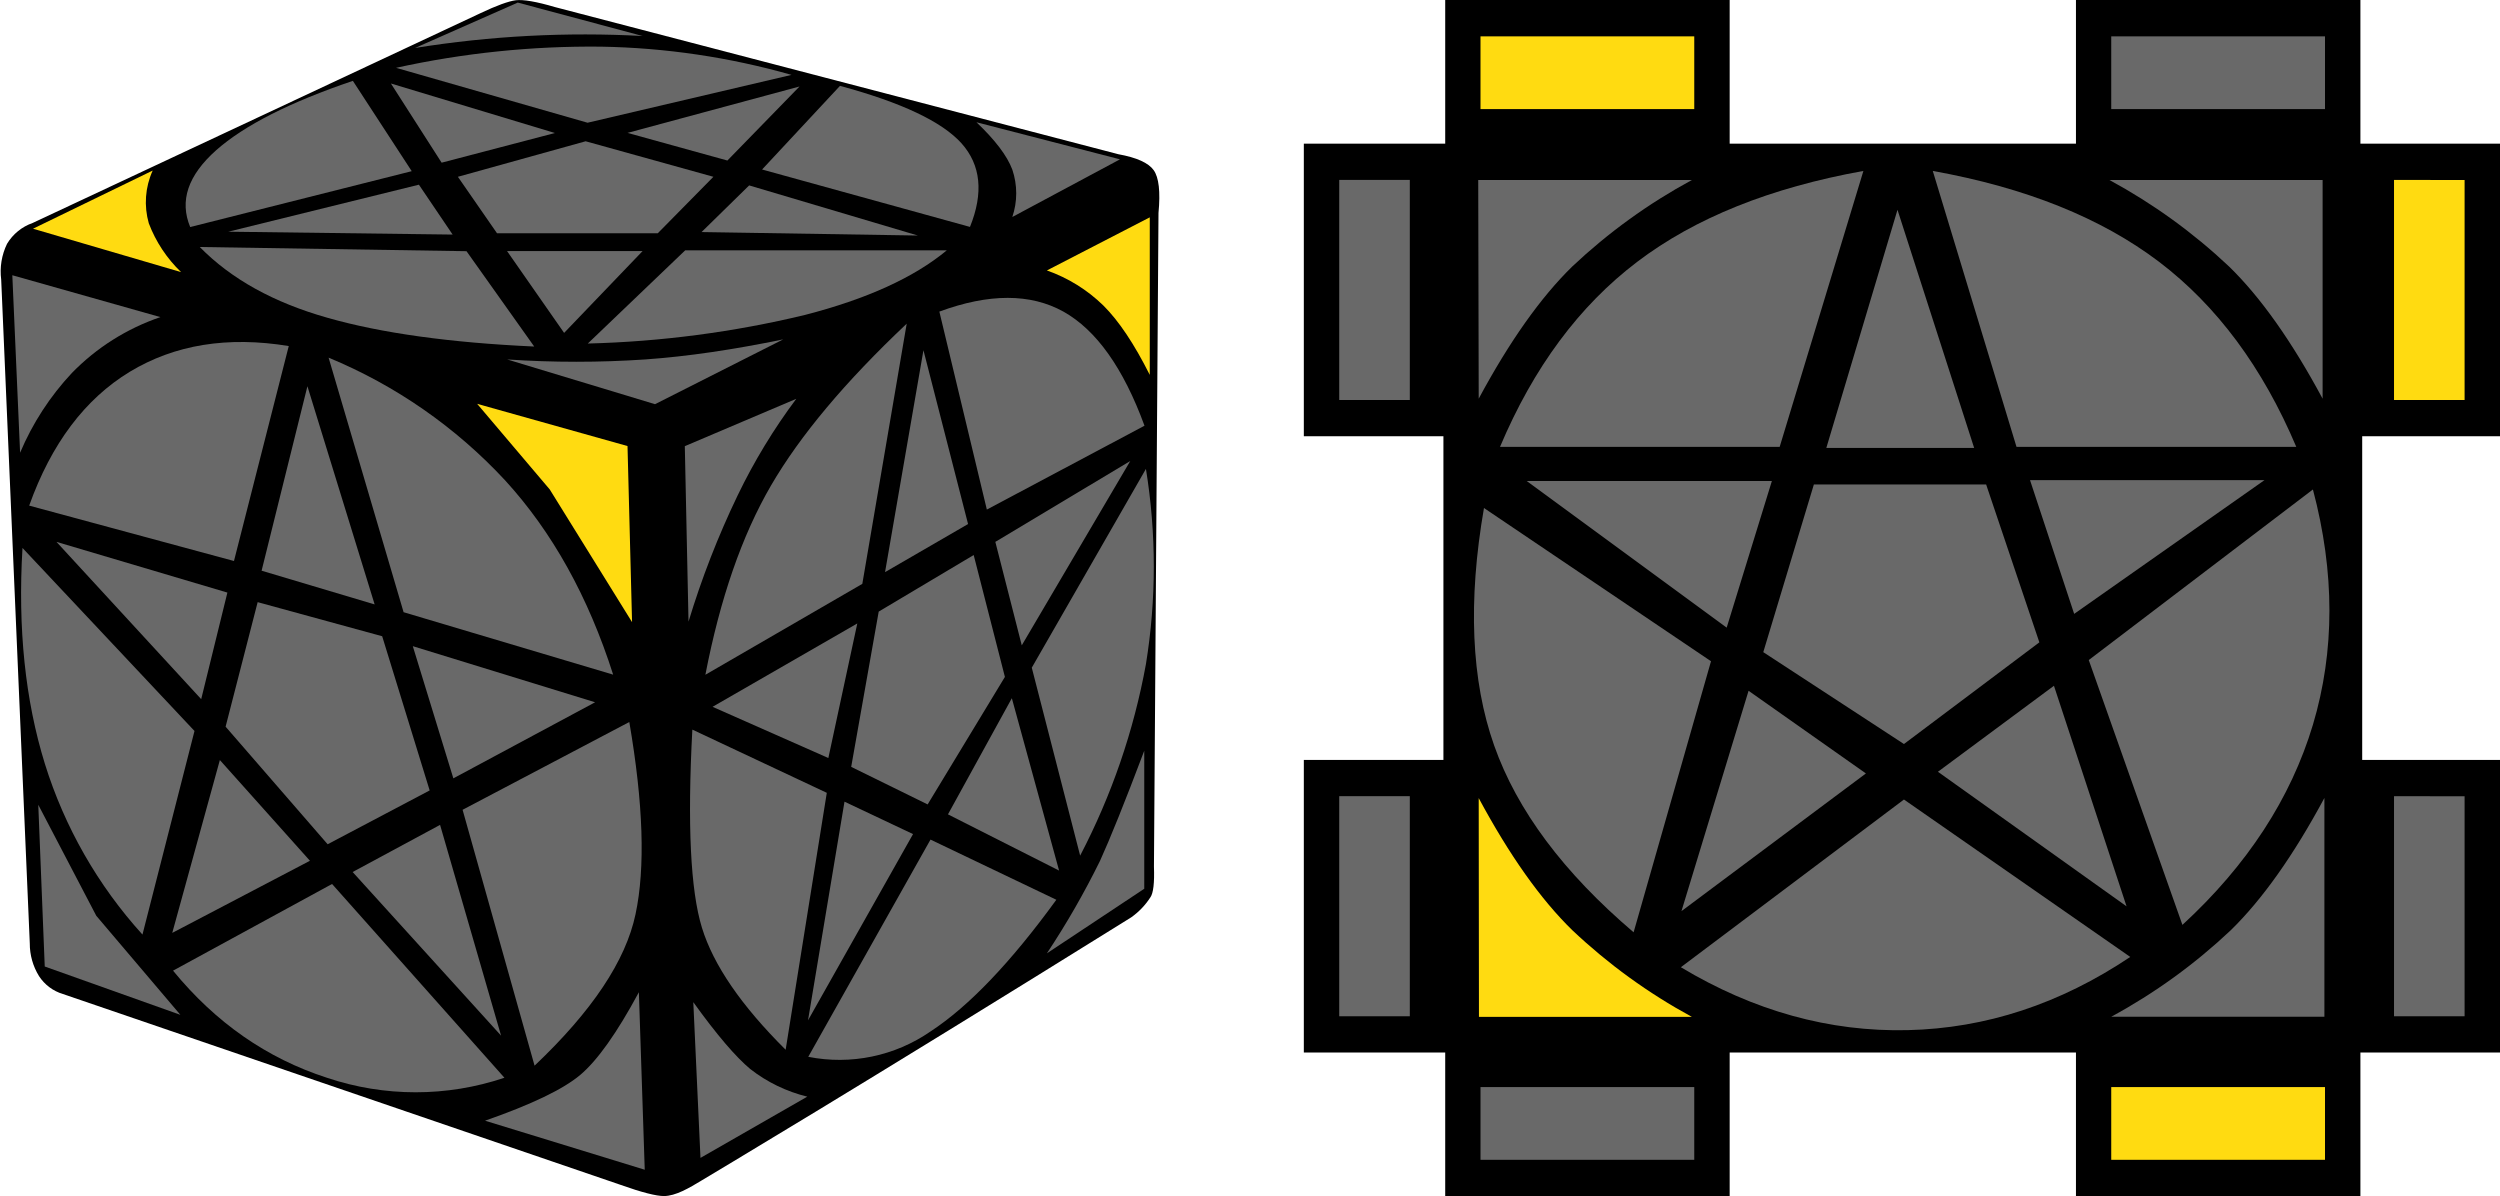 <?xml version="1.0" encoding="UTF-8"?>
<svg width="209px" height="100px" viewBox="0 0 209 100" version="1.1" xmlns="http://www.w3.org/2000/svg" xmlns:xlink="http://www.w3.org/1999/xlink">
    <title>pentacle_2_1</title>
    <g id="pentacle" stroke="none" stroke-width="1" fill="none" fill-rule="evenodd">
        <g id="pentacle_2_1" fill-rule="nonzero">
            <path d="M0.59,20.38 C1.078,19.568 1.835,18.953 2.73,18.64 L40.17,1.1 C41.52,0.46 42.51,0.1 43.13,0.02 C43.75,-0.05 44.83,0.13 46.39,0.59 L93.48,12.89 C95.03,13.17 96.02,13.62 96.45,14.23 C96.88,14.83 97.02,16.03 96.85,17.8 L96.47,72.44 C96.52,73.81 96.42,74.67 96.17,75.02 C95.748,75.674 95.205,76.241 94.57,76.69 C71.48,91.07 59.42,98.22 58.7,98.66 C57.6,99.33 56.47,99.99 55.5,99.99 C54.87,99.99 53.66,99.69 51.9,99.06 L5.26,83.1 C4.436,82.854 3.727,82.322 3.26,81.6 C2.753,80.78 2.487,79.834 2.49,78.87 L0.1,23.38 C-0.033,22.354 0.137,21.311 0.59,20.38 Z" id="Path" fill="#000000"></path>
            <polygon id="Path" fill="#696969" points="79.25 68.08 84.59 58.37 88.54 72.78"></polygon>
            <path d="M86.25,55.83 L95.8,39.2 C96.677,44.605 96.677,50.115 95.8,55.52 C94.782,61.103 92.928,66.5 90.3,71.53 L86.26,55.83 L86.25,55.83 Z" id="Path" fill="#696969"></path>
            <path d="M67.57,88.35 L77.79,70.19 L88.31,75.22 C84.51,80.45 81.01,84.12 77.79,86.23 C74.811,88.291 71.123,89.056 67.57,88.35 Z" id="Path" fill="#696969"></path>
            <polygon id="Path" fill="#696969" points="70.6 67.02 76.33 69.73 67.55 85.3"></polygon>
            <path d="M57.89,61 L69.12,66.28 L65.68,87.76 C61.98,84.08 59.64,80.68 58.68,77.55 C57.72,74.42 57.46,68.9 57.88,61 L57.89,61 Z" id="Path" fill="#696969"></path>
            <polygon id="Path" fill="#696969" points="83.21 45.3 94.49 38.54 85.42 53.95"></polygon>
            <polygon id="Path" fill="#696969" points="73.46 51.13 81.4 46.4 84.01 56.59 77.55 67.25 71.16 64.11"></polygon>
            <polygon id="Path" fill="#696969" points="59.57 59.09 71.67 52.12 69.25 63.37"></polygon>
            <path d="M78.53,26.05 L82.5,42.6 L95.68,35.59 C93.91,30.76 91.65,27.59 88.9,26.05 C86.14,24.52 82.68,24.52 78.53,26.05 Z" id="Path" fill="#696969"></path>
            <polygon id="Path" fill="#696969" points="77.2 29.28 73.99 47.83 80.93 43.81"></polygon>
            <path d="M58.97,56.41 L72.09,48.81 L75.8,27.06 C70.66,31.91 66.88,36.42 64.45,40.6 C62.02,44.78 60.2,50.05 58.97,56.41 Z" id="Path" fill="#696969"></path>
            <path d="M87.52,79.7 C89.164,77.221 90.647,74.639 91.96,71.97 C92.79,70.15 94.03,67.08 95.66,62.76 L95.66,74.3 L87.52,79.7 L87.52,79.7 Z" id="Path" fill="#696969"></path>
            <path d="M57.96,83.78 L58.56,96.8 L67.49,91.68 C65.754,91.256 64.129,90.469 62.72,89.37 C61.52,88.37 59.92,86.51 57.96,83.78 L57.96,83.78 Z" id="Path" fill="#696969"></path>
            <path d="M87.52,22.61 L96.12,18.17 L96.12,31.34 C94.82,28.75 93.53,26.82 92.24,25.54 C90.899,24.231 89.288,23.231 87.52,22.61 L87.52,22.61 Z" id="Path" fill="#FFDB11"></path>
            <path d="M57.25,37.3 L66.57,33.34 C64.681,35.866 63.04,38.569 61.67,41.41 C60.03,44.819 58.656,48.349 57.56,51.97 L57.25,37.3 Z" id="Path" fill="#696969"></path>
            <path d="M1.88,45.81 L16.26,61.11 L11.91,78.13 C8.183,74.021 5.398,69.147 3.75,63.85 C2.11,58.55 1.48,52.55 1.88,45.81 L1.88,45.81 Z" id="Path" fill="#696969"></path>
            <polygon id="Path" fill="#696969" points="18.38 63.54 25.91 71.96 14.4 77.99"></polygon>
            <path d="M14.46,81.15 L27.76,73.9 L42.17,90.1 C37.356,91.72 32.144,91.72 27.33,90.1 C22.32,88.48 18.03,85.5 14.46,81.14 L14.46,81.15 Z" id="Path" fill="#696969"></path>
            <polygon id="Path" fill="#696969" points="29.48 72.9 36.79 68.96 41.89 86.58"></polygon>
            <path d="M38.67,67.7 L52.61,60.36 C53.78,67.18 53.96,72.54 53.13,76.43 C52.31,80.32 49.5,84.53 44.69,89.09 L38.67,67.69 L38.67,67.7 Z" id="Path" fill="#696969"></path>
            <polygon id="Path" fill="#696969" points="4.72 45.3 19.01 49.54 16.82 58.45"></polygon>
            <polygon id="Path" fill="#696969" points="21.54 50.34 31.95 53.19 35.92 66.08 27.39 70.58 18.86 60.75"></polygon>
            <polygon id="Path" fill="#696969" points="34.51 54.02 37.9 65.07 49.75 58.71"></polygon>
            <path d="M2.44,42.27 C4.29,37.09 7.1,33.36 10.85,31.08 C14.61,28.81 19.03,28.09 24.14,28.93 L19.56,46.9 L2.44,42.27 Z" id="Path" fill="#696969"></path>
            <polygon id="Path" fill="#696969" points="21.87 47.71 25.7 32.29 31.32 50.53"></polygon>
            <path d="M27.47,29.9 L33.74,51.18 L51.26,56.4 C49.18,49.88 46.17,44.47 42.23,40.16 C38.107,35.716 33.072,32.216 27.47,29.9 Z" id="Path" fill="#696969"></path>
            <polygon id="Path" fill="#696969" points="3.2 67.28 3.74 80.8 15.08 84.84 8.05 76.56"></polygon>
            <path d="M53.41,82.95 L53.9,97.79 L40.55,93.69 C44.42,92.34 47.07,91.07 48.5,89.87 C49.93,88.67 51.57,86.37 53.41,82.95 L53.41,82.95 Z" id="Path" fill="#696969"></path>
            <path d="M1.03,23.01 L1.68,37.85 C2.718,35.389 4.184,33.13 6.01,31.18 C8.074,29.061 10.61,27.461 13.41,26.51 L1.03,23.01 L1.03,23.01 Z" id="Path" fill="#696969"></path>
            <polygon id="Path" fill="#FFDB11" points="39.89 33.76 52.46 37.29 52.84 52.01 45.96 40.92"></polygon>
            <path d="M33.11,5.67 L49.12,10.26 L66.17,6.26 C60.985,4.785 55.63,3.992 50.24,3.9 C44.481,3.838 38.734,4.432 33.11,5.67 L33.11,5.67 Z" id="Path" fill="#696969"></path>
            <polygon id="Path" fill="#696969" points="32.68 6.98 36.92 13.6 46.39 11.12"></polygon>
            <path d="M29.5,6.76 C24.24,8.54 20.42,10.48 18.07,12.56 C15.71,14.66 14.99,16.79 15.9,18.98 L34.42,14.31 L29.5,6.76 Z" id="Path" fill="#696969"></path>
            <polygon id="Path" fill="#696969" points="35.02 15.44 37.84 19.61 19.09 19.37"></polygon>
            <path d="M39,21 L44.66,28.97 C37.64,28.65 31.88,27.85 27.39,26.57 C22.89,25.3 19.33,23.33 16.7,20.65 L39,21 Z" id="Path" fill="#696969"></path>
            <polygon id="Path" fill="#696969" points="52.46 11.11 60.81 13.42 66.84 7.23"></polygon>
            <polygon id="Path" fill="#696969" points="48.96 11.81 59.64 14.78 54.99 19.5 41.55 19.5 38.28 14.78"></polygon>
            <polygon id="Path" fill="#696969" points="42.39 20.99 53.72 20.99 47.16 27.83"></polygon>
            <path d="M70.23,7.17 L63.71,14.17 L81.09,18.97 C82.24,16.12 82,13.79 80.38,11.98 C78.75,10.17 75.37,8.57 70.23,7.18 L70.23,7.17 Z" id="Path" fill="#696969"></path>
            <polygon id="Path" fill="#696969" points="62.63 15.5 58.65 19.4 76.73 19.69"></polygon>
            <path d="M57.27,20.94 L49.14,28.72 C55.257,28.564 61.341,27.763 67.29,26.33 C72.45,25 76.4,23.21 79.15,20.93 L57.27,20.93 L57.27,20.94 Z" id="Path" fill="#696969"></path>
            <path d="M42.4,30.05 L54.76,33.79 L65.48,28.37 C61.32,29.23 57.48,29.8 53.94,30.05 C50.098,30.309 46.242,30.309 42.4,30.05 L42.4,30.05 Z" id="Path" fill="#696969"></path>
            <path d="M81.63,10.22 L93.63,13.32 L84.63,18.14 C85.065,16.856 85.065,15.464 84.63,14.18 C84.2,13.03 83.2,11.71 81.63,10.22 L81.63,10.22 Z" id="Path" fill="#696969"></path>
            <path d="M43.3,0.21 L34.7,4.01 C40.986,2.999 47.362,2.664 53.72,3.01 L43.3,0.22 L43.3,0.21 Z" id="Path" fill="#696969"></path>
            <path d="M12.76,14.26 L2.76,19.12 L15.14,22.75 C13.949,21.606 13.027,20.213 12.44,18.67 C12.022,17.212 12.135,15.652 12.76,14.27 L12.76,14.26 Z" id="Path" fill="#FFDB11"></path>
            <polygon id="Path" fill="#000000" points="197.33 12.01 209 12.01 209 36.47 197.48 36.47 197.48 63.53 209 63.53 209 87.99 197.33 87.99 197.33 100 173.55 100 173.55 87.99 144.6 87.99 144.6 100 120.82 100 120.82 87.99 109 87.99 109 63.53 120.67 63.53 120.67 36.47 109 36.47 109 12.01 120.82 12.01 120.82 0 144.6 0 144.6 12.01 173.55 12.01 173.55 0 197.33 0"></polygon>
            <path d="M174.62,55.18 L193.36,40.92 C195.2,47.87 195.2,54.42 193.36,60.59 C191.51,66.75 187.87,72.33 182.45,77.32 L174.62,55.18 L174.62,55.18 Z" id="Path" fill="#696969"></path>
            <polygon id="Path" fill="#696969" points="162.01 64.52 171.71 57.33 177.78 75.77"></polygon>
            <path d="M140.52,80.86 L159.17,66.84 L178.09,80 C172.22,83.93 166.02,85.97 159.48,86.12 C152.94,86.27 146.62,84.52 140.52,80.86 Z" id="Path" fill="#696969"></path>
            <polygon id="Path" fill="#696969" points="146.18 57.75 155.99 64.66 140.57 76.17"></polygon>
            <path d="M124.06,42.47 L143.04,55.28 L136.57,77.94 C130.72,72.96 126.83,67.76 124.91,62.32 C122.99,56.88 122.71,50.26 124.06,42.47 Z" id="Path" fill="#696969"></path>
            <polygon id="Path" fill="#696969" points="169.71 40.14 173.4 51.32 189.31 40.14"></polygon>
            <polygon id="Path" fill="#696969" points="151.64 40.5 166.04 40.5 170.49 53.7 159.17 62.2 147.41 54.52"></polygon>
            <polygon id="Path" fill="#696969" points="127.63 40.21 148.13 40.21 144.35 52.47"></polygon>
            <path d="M191.97,37.36 L168.58,37.36 L161.58,14.29 C169.36,15.69 175.66,18.22 180.5,21.89 C185.33,25.56 189.16,30.72 191.97,37.36 Z" id="Path" fill="#696969"></path>
            <polygon id="Path" fill="#696969" points="152.68 37.45 165.04 37.45 158.63 17.54"></polygon>
            <path d="M125.4,37.36 C128.2,30.72 132.03,25.56 136.87,21.89 C141.7,18.22 148.01,15.69 155.78,14.29 L148.78,37.36 L125.4,37.36 Z" id="Path" fill="#696969"></path>
            <path d="M194.32,66.72 L194.32,85 L176.5,85 C180.134,83.031 183.495,80.597 186.5,77.76 C189.13,75.19 191.74,71.51 194.32,66.71 L194.32,66.72 Z" id="Path" fill="#696969"></path>
            <path d="M123.62,66.72 C126.2,71.52 128.81,75.2 131.45,77.77 C134.452,80.607 137.81,83.04 141.44,85.01 L123.64,85.01 L123.62,66.71 L123.62,66.72 Z" id="Path" fill="#FFDB11"></path>
            <path d="M194.17,33.33 C191.59,28.53 188.99,24.85 186.35,22.28 C183.345,19.446 179.983,17.016 176.35,15.05 L194.17,15.05 L194.17,33.33 L194.17,33.33 Z" id="Path" fill="#696969"></path>
            <path d="M123.62,33.33 L123.58,15.05 L141.44,15.05 C137.807,17.016 134.445,19.446 131.44,22.28 C128.81,24.85 126.2,28.53 123.62,33.33 L123.62,33.33 Z" id="Path" fill="#696969"></path>
            <polygon id="Path" fill="#FFDB11" points="176.5 90.88 194.37 90.88 194.37 96.96 176.5 96.96"></polygon>
            <polygon id="Path" fill="#696969" points="123.77 90.88 141.64 90.88 141.64 96.96 123.77 96.96"></polygon>
            <polygon id="Path" fill="#696969" points="206.04 66.57 206.04 84.96 200.14 84.96 200.14 66.56"></polygon>
            <polygon id="Path" fill="#696969" points="117.86 66.56 117.86 84.96 111.96 84.96 111.96 66.56"></polygon>
            <polygon id="Path" fill="#FFDB11" points="206.04 15.05 206.04 33.44 200.14 33.44 200.14 15.04"></polygon>
            <polygon id="Path" fill="#696969" points="117.86 15.04 117.86 33.44 111.96 33.44 111.96 15.04"></polygon>
            <polygon id="Path" fill="#696969" points="176.5 3.04 194.37 3.04 194.37 9.12 176.5 9.12"></polygon>
            <polygon id="Path" fill="#FFDB11" points="123.77 3.04 141.64 3.04 141.64 9.12 123.77 9.12"></polygon>
        </g>
    </g>
</svg>